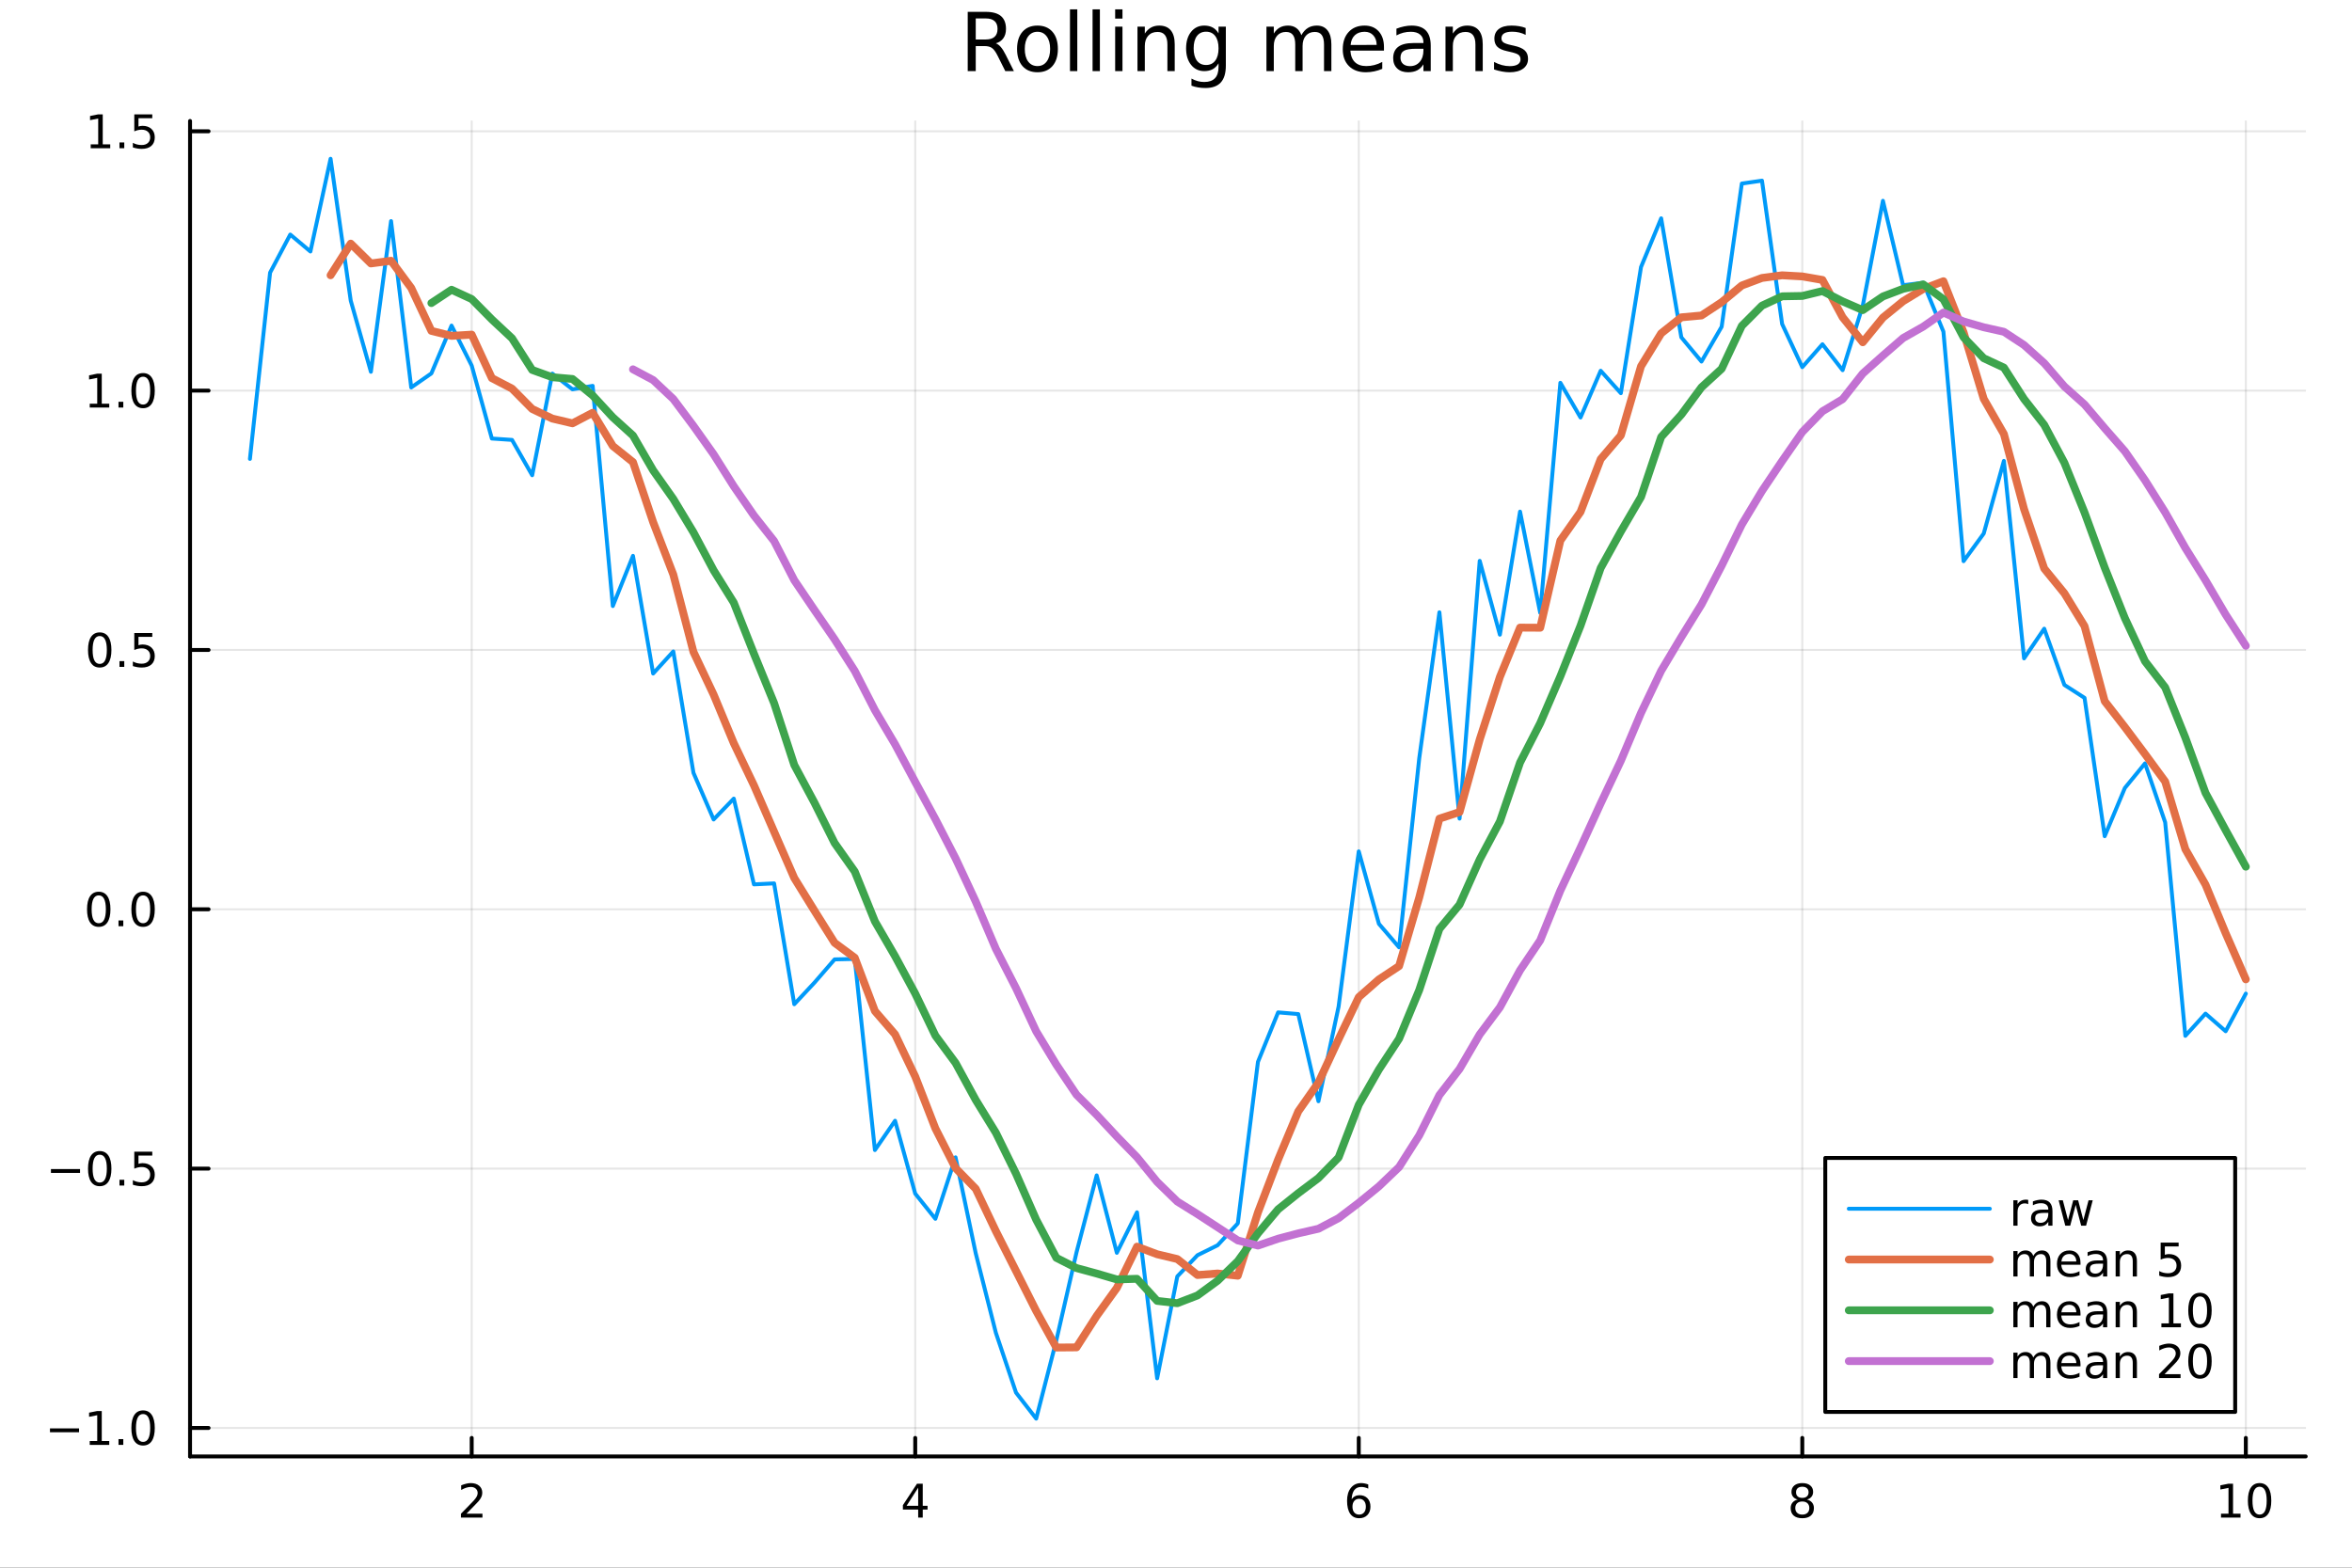 <?xml version="1.0" encoding="utf-8"?>
<svg xmlns="http://www.w3.org/2000/svg" xmlns:xlink="http://www.w3.org/1999/xlink" width="600" height="400" viewBox="0 0 2400 1600">
<rect x="0" y="0" width="2400" height="1600" fill="#333333" stroke="none"/>
<defs>
  <clipPath id="clip660">
    <rect x="0" y="0" width="2400" height="1600"/>
  </clipPath>
</defs>
<path clip-path="url(#clip660)" d="M0 1600 L2400 1600 L2400 0 L0 0  Z" fill="#ffffff" fill-rule="evenodd" fill-opacity="1"/>
<defs>
  <clipPath id="clip661">
    <rect x="480" y="0" width="1681" height="1600"/>
  </clipPath>
</defs>
<path clip-path="url(#clip660)" d="M193.936 1486.45 L2352.76 1486.45 L2352.76 123.472 L193.936 123.472  Z" fill="#ffffff" fill-rule="evenodd" fill-opacity="1"/>
<defs>
  <clipPath id="clip662">
    <rect x="193" y="123" width="2160" height="1364"/>
  </clipPath>
</defs>
<polyline clip-path="url(#clip662)" style="stroke:#000000; stroke-linecap:round; stroke-linejoin:round; stroke-width:2; stroke-opacity:0.1; fill:none" points="481.326,1486.45 481.326,123.472 "/>
<polyline clip-path="url(#clip662)" style="stroke:#000000; stroke-linecap:round; stroke-linejoin:round; stroke-width:2; stroke-opacity:0.1; fill:none" points="933.909,1486.45 933.909,123.472 "/>
<polyline clip-path="url(#clip662)" style="stroke:#000000; stroke-linecap:round; stroke-linejoin:round; stroke-width:2; stroke-opacity:0.1; fill:none" points="1386.49,1486.45 1386.49,123.472 "/>
<polyline clip-path="url(#clip662)" style="stroke:#000000; stroke-linecap:round; stroke-linejoin:round; stroke-width:2; stroke-opacity:0.1; fill:none" points="1839.07,1486.45 1839.07,123.472 "/>
<polyline clip-path="url(#clip662)" style="stroke:#000000; stroke-linecap:round; stroke-linejoin:round; stroke-width:2; stroke-opacity:0.1; fill:none" points="2291.66,1486.45 2291.66,123.472 "/>
<polyline clip-path="url(#clip660)" style="stroke:#000000; stroke-linecap:round; stroke-linejoin:round; stroke-width:4; stroke-opacity:1; fill:none" points="193.936,1486.45 2352.76,1486.45 "/>
<polyline clip-path="url(#clip660)" style="stroke:#000000; stroke-linecap:round; stroke-linejoin:round; stroke-width:4; stroke-opacity:1; fill:none" points="481.326,1486.45 481.326,1467.55 "/>
<polyline clip-path="url(#clip660)" style="stroke:#000000; stroke-linecap:round; stroke-linejoin:round; stroke-width:4; stroke-opacity:1; fill:none" points="933.909,1486.45 933.909,1467.55 "/>
<polyline clip-path="url(#clip660)" style="stroke:#000000; stroke-linecap:round; stroke-linejoin:round; stroke-width:4; stroke-opacity:1; fill:none" points="1386.49,1486.45 1386.49,1467.55 "/>
<polyline clip-path="url(#clip660)" style="stroke:#000000; stroke-linecap:round; stroke-linejoin:round; stroke-width:4; stroke-opacity:1; fill:none" points="1839.07,1486.45 1839.07,1467.55 "/>
<polyline clip-path="url(#clip660)" style="stroke:#000000; stroke-linecap:round; stroke-linejoin:round; stroke-width:4; stroke-opacity:1; fill:none" points="2291.66,1486.45 2291.66,1467.55 "/>
<path clip-path="url(#clip660)" d="M475.979 1544.91 L492.298 1544.91 L492.298 1548.85 L470.354 1548.85 L470.354 1544.91 Q473.016 1542.16 477.599 1537.53 Q482.206 1532.88 483.386 1531.53 Q485.632 1529.01 486.511 1527.27 Q487.414 1525.51 487.414 1523.82 Q487.414 1521.07 485.47 1519.33 Q483.548 1517.6 480.446 1517.6 Q478.247 1517.6 475.794 1518.36 Q473.363 1519.13 470.585 1520.68 L470.585 1515.95 Q473.409 1514.82 475.863 1514.24 Q478.317 1513.66 480.354 1513.66 Q485.724 1513.66 488.919 1516.35 Q492.113 1519.03 492.113 1523.52 Q492.113 1525.65 491.303 1527.57 Q490.516 1529.47 488.409 1532.07 Q487.831 1532.74 484.729 1535.95 Q481.627 1539.15 475.979 1544.91 Z" fill="#000000" fill-rule="nonzero" fill-opacity="1" /><path clip-path="url(#clip660)" d="M936.918 1518.36 L925.113 1536.81 L936.918 1536.81 L936.918 1518.36 M935.691 1514.29 L941.571 1514.29 L941.571 1536.81 L946.501 1536.81 L946.501 1540.7 L941.571 1540.7 L941.571 1548.85 L936.918 1548.85 L936.918 1540.7 L921.316 1540.7 L921.316 1536.19 L935.691 1514.29 Z" fill="#000000" fill-rule="nonzero" fill-opacity="1" /><path clip-path="url(#clip660)" d="M1386.9 1529.7 Q1383.75 1529.7 1381.9 1531.86 Q1380.07 1534.01 1380.07 1537.76 Q1380.07 1541.49 1381.9 1543.66 Q1383.75 1545.82 1386.9 1545.82 Q1390.04 1545.82 1391.87 1543.66 Q1393.73 1541.49 1393.73 1537.76 Q1393.73 1534.01 1391.87 1531.86 Q1390.04 1529.7 1386.9 1529.7 M1396.18 1515.05 L1396.18 1519.31 Q1394.42 1518.48 1392.61 1518.04 Q1390.83 1517.6 1389.07 1517.6 Q1384.44 1517.6 1381.99 1520.72 Q1379.56 1523.85 1379.21 1530.17 Q1380.58 1528.15 1382.64 1527.09 Q1384.7 1526 1387.17 1526 Q1392.38 1526 1395.39 1529.17 Q1398.42 1532.32 1398.42 1537.76 Q1398.42 1543.08 1395.28 1546.3 Q1392.13 1549.52 1386.9 1549.52 Q1380.9 1549.52 1377.73 1544.94 Q1374.56 1540.33 1374.56 1531.6 Q1374.56 1523.41 1378.45 1518.55 Q1382.34 1513.66 1388.89 1513.66 Q1390.65 1513.66 1392.43 1514.01 Q1394.23 1514.36 1396.18 1515.05 Z" fill="#000000" fill-rule="nonzero" fill-opacity="1" /><path clip-path="url(#clip660)" d="M1839.07 1532.44 Q1835.74 1532.44 1833.82 1534.22 Q1831.92 1536 1831.92 1539.13 Q1831.92 1542.25 1833.82 1544.03 Q1835.74 1545.82 1839.07 1545.82 Q1842.41 1545.82 1844.33 1544.03 Q1846.25 1542.23 1846.25 1539.13 Q1846.25 1536 1844.33 1534.22 Q1842.43 1532.44 1839.07 1532.44 M1834.4 1530.45 Q1831.39 1529.7 1829.7 1527.64 Q1828.03 1525.58 1828.03 1522.62 Q1828.03 1518.48 1830.97 1516.07 Q1833.94 1513.66 1839.07 1513.66 Q1844.24 1513.66 1847.18 1516.07 Q1850.12 1518.48 1850.12 1522.62 Q1850.12 1525.58 1848.43 1527.64 Q1846.76 1529.7 1843.77 1530.45 Q1847.15 1531.23 1849.03 1533.52 Q1850.93 1535.82 1850.93 1539.13 Q1850.93 1544.15 1847.85 1546.83 Q1844.79 1549.52 1839.07 1549.52 Q1833.36 1549.52 1830.28 1546.83 Q1827.22 1544.15 1827.22 1539.13 Q1827.22 1535.82 1829.12 1533.52 Q1831.02 1531.23 1834.4 1530.45 M1832.69 1523.06 Q1832.69 1525.75 1834.35 1527.25 Q1836.04 1528.76 1839.07 1528.76 Q1842.08 1528.76 1843.77 1527.25 Q1845.49 1525.75 1845.49 1523.06 Q1845.49 1520.38 1843.77 1518.87 Q1842.08 1517.37 1839.07 1517.37 Q1836.04 1517.37 1834.35 1518.87 Q1832.69 1520.38 1832.69 1523.06 Z" fill="#000000" fill-rule="nonzero" fill-opacity="1" /><path clip-path="url(#clip660)" d="M2266.34 1544.91 L2273.98 1544.91 L2273.98 1518.55 L2265.67 1520.21 L2265.67 1515.95 L2273.94 1514.29 L2278.61 1514.29 L2278.61 1544.91 L2286.25 1544.91 L2286.25 1548.85 L2266.34 1548.85 L2266.34 1544.91 Z" fill="#000000" fill-rule="nonzero" fill-opacity="1" /><path clip-path="url(#clip660)" d="M2305.7 1517.37 Q2302.09 1517.37 2300.26 1520.93 Q2298.45 1524.47 2298.45 1531.6 Q2298.45 1538.71 2300.26 1542.27 Q2302.09 1545.82 2305.7 1545.82 Q2309.33 1545.82 2311.14 1542.27 Q2312.96 1538.71 2312.96 1531.6 Q2312.96 1524.47 2311.14 1520.93 Q2309.33 1517.37 2305.7 1517.37 M2305.7 1513.66 Q2311.51 1513.66 2314.56 1518.27 Q2317.64 1522.85 2317.64 1531.6 Q2317.64 1540.33 2314.56 1544.94 Q2311.51 1549.52 2305.7 1549.52 Q2299.89 1549.52 2296.81 1544.94 Q2293.75 1540.33 2293.75 1531.6 Q2293.75 1522.85 2296.81 1518.27 Q2299.89 1513.66 2305.7 1513.66 Z" fill="#000000" fill-rule="nonzero" fill-opacity="1" /><polyline clip-path="url(#clip662)" style="stroke:#000000; stroke-linecap:round; stroke-linejoin:round; stroke-width:2; stroke-opacity:0.1; fill:none" points="193.936,1457.38 2352.76,1457.38 "/>
<polyline clip-path="url(#clip662)" style="stroke:#000000; stroke-linecap:round; stroke-linejoin:round; stroke-width:2; stroke-opacity:0.1; fill:none" points="193.936,1192.7 2352.76,1192.7 "/>
<polyline clip-path="url(#clip662)" style="stroke:#000000; stroke-linecap:round; stroke-linejoin:round; stroke-width:2; stroke-opacity:0.1; fill:none" points="193.936,928.024 2352.76,928.024 "/>
<polyline clip-path="url(#clip662)" style="stroke:#000000; stroke-linecap:round; stroke-linejoin:round; stroke-width:2; stroke-opacity:0.1; fill:none" points="193.936,663.347 2352.76,663.347 "/>
<polyline clip-path="url(#clip662)" style="stroke:#000000; stroke-linecap:round; stroke-linejoin:round; stroke-width:2; stroke-opacity:0.1; fill:none" points="193.936,398.67 2352.76,398.67 "/>
<polyline clip-path="url(#clip662)" style="stroke:#000000; stroke-linecap:round; stroke-linejoin:round; stroke-width:2; stroke-opacity:0.1; fill:none" points="193.936,133.993 2352.76,133.993 "/>
<polyline clip-path="url(#clip660)" style="stroke:#000000; stroke-linecap:round; stroke-linejoin:round; stroke-width:4; stroke-opacity:1; fill:none" points="193.936,1486.45 193.936,123.472 "/>
<polyline clip-path="url(#clip660)" style="stroke:#000000; stroke-linecap:round; stroke-linejoin:round; stroke-width:4; stroke-opacity:1; fill:none" points="193.936,1457.38 212.834,1457.38 "/>
<polyline clip-path="url(#clip660)" style="stroke:#000000; stroke-linecap:round; stroke-linejoin:round; stroke-width:4; stroke-opacity:1; fill:none" points="193.936,1192.7 212.834,1192.7 "/>
<polyline clip-path="url(#clip660)" style="stroke:#000000; stroke-linecap:round; stroke-linejoin:round; stroke-width:4; stroke-opacity:1; fill:none" points="193.936,928.024 212.834,928.024 "/>
<polyline clip-path="url(#clip660)" style="stroke:#000000; stroke-linecap:round; stroke-linejoin:round; stroke-width:4; stroke-opacity:1; fill:none" points="193.936,663.347 212.834,663.347 "/>
<polyline clip-path="url(#clip660)" style="stroke:#000000; stroke-linecap:round; stroke-linejoin:round; stroke-width:4; stroke-opacity:1; fill:none" points="193.936,398.67 212.834,398.67 "/>
<polyline clip-path="url(#clip660)" style="stroke:#000000; stroke-linecap:round; stroke-linejoin:round; stroke-width:4; stroke-opacity:1; fill:none" points="193.936,133.993 212.834,133.993 "/>
<path clip-path="url(#clip660)" d="M50.992 1457.83 L80.668 1457.83 L80.668 1461.76 L50.992 1461.76 L50.992 1457.83 Z" fill="#000000" fill-rule="nonzero" fill-opacity="1" /><path clip-path="url(#clip660)" d="M91.571 1470.72 L99.21 1470.72 L99.21 1444.36 L90.899 1446.02 L90.899 1441.76 L99.163 1440.1 L103.839 1440.1 L103.839 1470.72 L111.478 1470.72 L111.478 1474.66 L91.571 1474.66 L91.571 1470.72 Z" fill="#000000" fill-rule="nonzero" fill-opacity="1" /><path clip-path="url(#clip660)" d="M120.922 1468.78 L125.807 1468.78 L125.807 1474.66 L120.922 1474.66 L120.922 1468.78 Z" fill="#000000" fill-rule="nonzero" fill-opacity="1" /><path clip-path="url(#clip660)" d="M145.992 1443.18 Q142.381 1443.18 140.552 1446.74 Q138.746 1450.28 138.746 1457.41 Q138.746 1464.52 140.552 1468.08 Q142.381 1471.62 145.992 1471.62 Q149.626 1471.62 151.431 1468.08 Q153.26 1464.52 153.26 1457.41 Q153.26 1450.28 151.431 1446.74 Q149.626 1443.18 145.992 1443.18 M145.992 1439.47 Q151.802 1439.47 154.857 1444.08 Q157.936 1448.66 157.936 1457.41 Q157.936 1466.14 154.857 1470.75 Q151.802 1475.33 145.992 1475.33 Q140.181 1475.33 137.103 1470.75 Q134.047 1466.14 134.047 1457.41 Q134.047 1448.66 137.103 1444.08 Q140.181 1439.47 145.992 1439.47 Z" fill="#000000" fill-rule="nonzero" fill-opacity="1" /><path clip-path="url(#clip660)" d="M51.987 1193.15 L81.663 1193.15 L81.663 1197.09 L51.987 1197.09 L51.987 1193.15 Z" fill="#000000" fill-rule="nonzero" fill-opacity="1" /><path clip-path="url(#clip660)" d="M101.756 1178.5 Q98.145 1178.5 96.316 1182.06 Q94.51 1185.61 94.51 1192.74 Q94.51 1199.84 96.316 1203.41 Q98.145 1206.95 101.756 1206.95 Q105.39 1206.95 107.196 1203.41 Q109.024 1199.84 109.024 1192.74 Q109.024 1185.61 107.196 1182.06 Q105.39 1178.5 101.756 1178.5 M101.756 1174.8 Q107.566 1174.8 110.621 1179.4 Q113.7 1183.99 113.7 1192.74 Q113.7 1201.46 110.621 1206.07 Q107.566 1210.65 101.756 1210.65 Q95.946 1210.65 92.867 1206.07 Q89.811 1201.46 89.811 1192.74 Q89.811 1183.99 92.867 1179.4 Q95.946 1174.8 101.756 1174.8 Z" fill="#000000" fill-rule="nonzero" fill-opacity="1" /><path clip-path="url(#clip660)" d="M121.918 1204.1 L126.802 1204.1 L126.802 1209.98 L121.918 1209.98 L121.918 1204.1 Z" fill="#000000" fill-rule="nonzero" fill-opacity="1" /><path clip-path="url(#clip660)" d="M137.033 1175.42 L155.39 1175.42 L155.39 1179.36 L141.316 1179.36 L141.316 1187.83 Q142.334 1187.48 143.353 1187.32 Q144.371 1187.13 145.39 1187.13 Q151.177 1187.13 154.556 1190.3 Q157.936 1193.48 157.936 1198.89 Q157.936 1204.47 154.464 1207.57 Q150.992 1210.65 144.672 1210.65 Q142.496 1210.65 140.228 1210.28 Q137.982 1209.91 135.575 1209.17 L135.575 1204.47 Q137.658 1205.61 139.881 1206.16 Q142.103 1206.72 144.58 1206.72 Q148.584 1206.72 150.922 1204.61 Q153.26 1202.5 153.26 1198.89 Q153.26 1195.28 150.922 1193.17 Q148.584 1191.07 144.58 1191.07 Q142.705 1191.07 140.83 1191.49 Q138.978 1191.9 137.033 1192.78 L137.033 1175.42 Z" fill="#000000" fill-rule="nonzero" fill-opacity="1" /><path clip-path="url(#clip660)" d="M100.76 913.822 Q97.149 913.822 95.321 917.387 Q93.515 920.929 93.515 928.058 Q93.515 935.165 95.321 938.729 Q97.149 942.271 100.76 942.271 Q104.395 942.271 106.2 938.729 Q108.029 935.165 108.029 928.058 Q108.029 920.929 106.2 917.387 Q104.395 913.822 100.76 913.822 M100.76 910.119 Q106.571 910.119 109.626 914.725 Q112.705 919.308 112.705 928.058 Q112.705 936.785 109.626 941.392 Q106.571 945.975 100.76 945.975 Q94.95 945.975 91.871 941.392 Q88.816 936.785 88.816 928.058 Q88.816 919.308 91.871 914.725 Q94.95 910.119 100.76 910.119 Z" fill="#000000" fill-rule="nonzero" fill-opacity="1" /><path clip-path="url(#clip660)" d="M120.922 939.424 L125.807 939.424 L125.807 945.304 L120.922 945.304 L120.922 939.424 Z" fill="#000000" fill-rule="nonzero" fill-opacity="1" /><path clip-path="url(#clip660)" d="M145.992 913.822 Q142.381 913.822 140.552 917.387 Q138.746 920.929 138.746 928.058 Q138.746 935.165 140.552 938.729 Q142.381 942.271 145.992 942.271 Q149.626 942.271 151.431 938.729 Q153.26 935.165 153.26 928.058 Q153.26 920.929 151.431 917.387 Q149.626 913.822 145.992 913.822 M145.992 910.119 Q151.802 910.119 154.857 914.725 Q157.936 919.308 157.936 928.058 Q157.936 936.785 154.857 941.392 Q151.802 945.975 145.992 945.975 Q140.181 945.975 137.103 941.392 Q134.047 936.785 134.047 928.058 Q134.047 919.308 137.103 914.725 Q140.181 910.119 145.992 910.119 Z" fill="#000000" fill-rule="nonzero" fill-opacity="1" /><path clip-path="url(#clip660)" d="M101.756 649.145 Q98.145 649.145 96.316 652.71 Q94.51 656.252 94.51 663.381 Q94.51 670.488 96.316 674.053 Q98.145 677.594 101.756 677.594 Q105.39 677.594 107.196 674.053 Q109.024 670.488 109.024 663.381 Q109.024 656.252 107.196 652.71 Q105.39 649.145 101.756 649.145 M101.756 645.442 Q107.566 645.442 110.621 650.048 Q113.7 654.631 113.7 663.381 Q113.7 672.108 110.621 676.715 Q107.566 681.298 101.756 681.298 Q95.946 681.298 92.867 676.715 Q89.811 672.108 89.811 663.381 Q89.811 654.631 92.867 650.048 Q95.946 645.442 101.756 645.442 Z" fill="#000000" fill-rule="nonzero" fill-opacity="1" /><path clip-path="url(#clip660)" d="M121.918 674.747 L126.802 674.747 L126.802 680.627 L121.918 680.627 L121.918 674.747 Z" fill="#000000" fill-rule="nonzero" fill-opacity="1" /><path clip-path="url(#clip660)" d="M137.033 646.067 L155.39 646.067 L155.39 650.002 L141.316 650.002 L141.316 658.474 Q142.334 658.127 143.353 657.965 Q144.371 657.78 145.39 657.78 Q151.177 657.78 154.556 660.951 Q157.936 664.122 157.936 669.539 Q157.936 675.117 154.464 678.219 Q150.992 681.298 144.672 681.298 Q142.496 681.298 140.228 680.928 Q137.982 680.557 135.575 679.816 L135.575 675.117 Q137.658 676.252 139.881 676.807 Q142.103 677.363 144.58 677.363 Q148.584 677.363 150.922 675.256 Q153.26 673.15 153.26 669.539 Q153.26 665.928 150.922 663.821 Q148.584 661.715 144.58 661.715 Q142.705 661.715 140.83 662.131 Q138.978 662.548 137.033 663.428 L137.033 646.067 Z" fill="#000000" fill-rule="nonzero" fill-opacity="1" /><path clip-path="url(#clip660)" d="M91.571 412.015 L99.21 412.015 L99.21 385.649 L90.899 387.316 L90.899 383.056 L99.163 381.39 L103.839 381.39 L103.839 412.015 L111.478 412.015 L111.478 415.95 L91.571 415.95 L91.571 412.015 Z" fill="#000000" fill-rule="nonzero" fill-opacity="1" /><path clip-path="url(#clip660)" d="M120.922 410.07 L125.807 410.07 L125.807 415.95 L120.922 415.95 L120.922 410.07 Z" fill="#000000" fill-rule="nonzero" fill-opacity="1" /><path clip-path="url(#clip660)" d="M145.992 384.468 Q142.381 384.468 140.552 388.033 Q138.746 391.575 138.746 398.704 Q138.746 405.811 140.552 409.376 Q142.381 412.917 145.992 412.917 Q149.626 412.917 151.431 409.376 Q153.26 405.811 153.26 398.704 Q153.26 391.575 151.431 388.033 Q149.626 384.468 145.992 384.468 M145.992 380.765 Q151.802 380.765 154.857 385.371 Q157.936 389.955 157.936 398.704 Q157.936 407.431 154.857 412.038 Q151.802 416.621 145.992 416.621 Q140.181 416.621 137.103 412.038 Q134.047 407.431 134.047 398.704 Q134.047 389.955 137.103 385.371 Q140.181 380.765 145.992 380.765 Z" fill="#000000" fill-rule="nonzero" fill-opacity="1" /><path clip-path="url(#clip660)" d="M92.566 147.338 L100.205 147.338 L100.205 120.972 L91.895 122.639 L91.895 118.38 L100.159 116.713 L104.834 116.713 L104.834 147.338 L112.473 147.338 L112.473 151.273 L92.566 151.273 L92.566 147.338 Z" fill="#000000" fill-rule="nonzero" fill-opacity="1" /><path clip-path="url(#clip660)" d="M121.918 145.393 L126.802 145.393 L126.802 151.273 L121.918 151.273 L121.918 145.393 Z" fill="#000000" fill-rule="nonzero" fill-opacity="1" /><path clip-path="url(#clip660)" d="M137.033 116.713 L155.39 116.713 L155.39 120.648 L141.316 120.648 L141.316 129.12 Q142.334 128.773 143.353 128.611 Q144.371 128.426 145.39 128.426 Q151.177 128.426 154.556 131.597 Q157.936 134.768 157.936 140.185 Q157.936 145.764 154.464 148.865 Q150.992 151.944 144.672 151.944 Q142.496 151.944 140.228 151.574 Q137.982 151.203 135.575 150.463 L135.575 145.764 Q137.658 146.898 139.881 147.453 Q142.103 148.009 144.58 148.009 Q148.584 148.009 150.922 145.903 Q153.26 143.796 153.26 140.185 Q153.26 136.574 150.922 134.467 Q148.584 132.361 144.58 132.361 Q142.705 132.361 140.83 132.778 Q138.978 133.194 137.033 134.074 L137.033 116.713 Z" fill="#000000" fill-rule="nonzero" fill-opacity="1" /><path clip-path="url(#clip660)" d="M1016.15 44.22 Q1018.79 45.111 1021.26 48.028 Q1023.77 50.944 1026.28 56.048 L1034.59 72.576 L1025.8 72.576 L1018.06 57.061 Q1015.06 50.985 1012.22 49 Q1009.43 47.015 1004.57 47.015 L995.656 47.015 L995.656 72.576 L987.474 72.576 L987.474 12.096 L1005.95 12.096 Q1016.32 12.096 1021.42 16.43 Q1026.52 20.765 1026.52 29.515 Q1026.52 35.227 1023.85 38.994 Q1021.22 42.761 1016.15 44.22 M995.656 18.82 L995.656 40.29 L1005.95 40.29 Q1011.86 40.29 1014.86 37.576 Q1017.9 34.822 1017.9 29.515 Q1017.9 24.208 1014.86 21.535 Q1011.86 18.82 1005.95 18.82 L995.656 18.82 Z" fill="#000000" fill-rule="nonzero" fill-opacity="1" /><path clip-path="url(#clip660)" d="M1058.65 32.431 Q1052.65 32.431 1049.17 37.131 Q1045.69 41.789 1045.69 49.931 Q1045.69 58.074 1049.13 62.773 Q1052.61 67.431 1058.65 67.431 Q1064.6 67.431 1068.09 62.732 Q1071.57 58.033 1071.57 49.931 Q1071.57 41.87 1068.09 37.171 Q1064.6 32.431 1058.65 32.431 M1058.65 26.112 Q1068.37 26.112 1073.92 32.431 Q1079.47 38.751 1079.47 49.931 Q1079.47 61.071 1073.92 67.431 Q1068.37 73.751 1058.65 73.751 Q1048.89 73.751 1043.34 67.431 Q1037.83 61.071 1037.83 49.931 Q1037.83 38.751 1043.34 32.431 Q1048.89 26.112 1058.65 26.112 Z" fill="#000000" fill-rule="nonzero" fill-opacity="1" /><path clip-path="url(#clip660)" d="M1091.82 9.544 L1099.28 9.544 L1099.28 72.576 L1091.82 72.576 L1091.82 9.544 Z" fill="#000000" fill-rule="nonzero" fill-opacity="1" /><path clip-path="url(#clip660)" d="M1114.87 9.544 L1122.33 9.544 L1122.33 72.576 L1114.87 72.576 L1114.87 9.544 Z" fill="#000000" fill-rule="nonzero" fill-opacity="1" /><path clip-path="url(#clip660)" d="M1137.92 27.206 L1145.38 27.206 L1145.38 72.576 L1137.92 72.576 L1137.92 27.206 M1137.92 9.544 L1145.38 9.544 L1145.38 18.983 L1137.92 18.983 L1137.92 9.544 Z" fill="#000000" fill-rule="nonzero" fill-opacity="1" /><path clip-path="url(#clip660)" d="M1198.69 45.192 L1198.69 72.576 L1191.23 72.576 L1191.23 45.435 Q1191.23 38.994 1188.72 35.794 Q1186.21 32.594 1181.19 32.594 Q1175.15 32.594 1171.67 36.442 Q1168.18 40.29 1168.18 46.934 L1168.18 72.576 L1160.69 72.576 L1160.69 27.206 L1168.18 27.206 L1168.18 34.254 Q1170.86 30.163 1174.46 28.138 Q1178.11 26.112 1182.85 26.112 Q1190.67 26.112 1194.68 30.973 Q1198.69 35.794 1198.69 45.192 Z" fill="#000000" fill-rule="nonzero" fill-opacity="1" /><path clip-path="url(#clip660)" d="M1243.41 49.364 Q1243.41 41.263 1240.05 36.806 Q1236.73 32.35 1230.69 32.35 Q1224.69 32.35 1221.33 36.806 Q1218.01 41.263 1218.01 49.364 Q1218.01 57.426 1221.33 61.882 Q1224.69 66.338 1230.69 66.338 Q1236.73 66.338 1240.05 61.882 Q1243.41 57.426 1243.41 49.364 M1250.86 66.945 Q1250.86 78.531 1245.72 84.162 Q1240.57 89.833 1229.96 89.833 Q1226.03 89.833 1222.55 89.225 Q1219.06 88.658 1215.78 87.443 L1215.78 80.192 Q1219.06 81.974 1222.26 82.825 Q1225.46 83.675 1228.79 83.675 Q1236.12 83.675 1239.76 79.827 Q1243.41 76.019 1243.41 68.282 L1243.41 64.596 Q1241.1 68.606 1237.5 70.591 Q1233.89 72.576 1228.87 72.576 Q1220.52 72.576 1215.42 66.216 Q1210.31 59.856 1210.31 49.364 Q1210.31 38.832 1215.42 32.472 Q1220.52 26.112 1228.87 26.112 Q1233.89 26.112 1237.5 28.097 Q1241.1 30.082 1243.41 34.092 L1243.41 27.206 L1250.86 27.206 L1250.86 66.945 Z" fill="#000000" fill-rule="nonzero" fill-opacity="1" /><path clip-path="url(#clip660)" d="M1327.91 35.915 Q1330.71 30.892 1334.6 28.502 Q1338.48 26.112 1343.75 26.112 Q1350.84 26.112 1354.69 31.095 Q1358.54 36.037 1358.54 45.192 L1358.54 72.576 L1351.04 72.576 L1351.04 45.435 Q1351.04 38.913 1348.73 35.753 Q1346.42 32.594 1341.68 32.594 Q1335.89 32.594 1332.53 36.442 Q1329.17 40.29 1329.17 46.934 L1329.17 72.576 L1321.67 72.576 L1321.67 45.435 Q1321.67 38.873 1319.36 35.753 Q1317.06 32.594 1312.23 32.594 Q1306.52 32.594 1303.16 36.482 Q1299.8 40.331 1299.8 46.934 L1299.8 72.576 L1292.3 72.576 L1292.3 27.206 L1299.8 27.206 L1299.8 34.254 Q1302.35 30.082 1305.92 28.097 Q1309.48 26.112 1314.38 26.112 Q1319.32 26.112 1322.77 28.624 Q1326.25 31.135 1327.91 35.915 Z" fill="#000000" fill-rule="nonzero" fill-opacity="1" /><path clip-path="url(#clip660)" d="M1412.21 48.028 L1412.21 51.673 L1377.94 51.673 Q1378.43 59.37 1382.56 63.421 Q1386.73 67.431 1394.14 67.431 Q1398.44 67.431 1402.45 66.378 Q1406.5 65.325 1410.47 63.218 L1410.47 70.267 Q1406.46 71.968 1402.25 72.86 Q1398.03 73.751 1393.7 73.751 Q1382.84 73.751 1376.48 67.431 Q1370.16 61.112 1370.16 50.337 Q1370.16 39.197 1376.16 32.675 Q1382.19 26.112 1392.4 26.112 Q1401.56 26.112 1406.86 32.026 Q1412.21 37.9 1412.21 48.028 M1404.76 45.84 Q1404.68 39.723 1401.31 36.077 Q1397.99 32.431 1392.48 32.431 Q1386.24 32.431 1382.48 35.956 Q1378.75 39.48 1378.18 45.88 L1404.76 45.84 Z" fill="#000000" fill-rule="nonzero" fill-opacity="1" /><path clip-path="url(#clip660)" d="M1445.06 49.769 Q1436.03 49.769 1432.55 51.835 Q1429.06 53.901 1429.06 58.884 Q1429.06 62.854 1431.66 65.203 Q1434.29 67.512 1438.78 67.512 Q1444.98 67.512 1448.71 63.137 Q1452.48 58.722 1452.48 51.43 L1452.48 49.769 L1445.06 49.769 M1459.93 46.691 L1459.93 72.576 L1452.48 72.576 L1452.48 65.689 Q1449.92 69.821 1446.12 71.806 Q1442.31 73.751 1436.8 73.751 Q1429.83 73.751 1425.7 69.862 Q1421.61 65.933 1421.61 59.37 Q1421.61 51.714 1426.71 47.825 Q1431.86 43.936 1442.03 43.936 L1452.48 43.936 L1452.48 43.207 Q1452.48 38.062 1449.07 35.267 Q1445.71 32.431 1439.6 32.431 Q1435.71 32.431 1432.02 33.363 Q1428.33 34.295 1424.93 36.158 L1424.93 29.272 Q1429.02 27.692 1432.87 26.922 Q1436.72 26.112 1440.36 26.112 Q1450.21 26.112 1455.07 31.216 Q1459.93 36.32 1459.93 46.691 Z" fill="#000000" fill-rule="nonzero" fill-opacity="1" /><path clip-path="url(#clip660)" d="M1513 45.192 L1513 72.576 L1505.54 72.576 L1505.54 45.435 Q1505.54 38.994 1503.03 35.794 Q1500.52 32.594 1495.5 32.594 Q1489.46 32.594 1485.98 36.442 Q1482.49 40.29 1482.49 46.934 L1482.49 72.576 L1475 72.576 L1475 27.206 L1482.49 27.206 L1482.49 34.254 Q1485.17 30.163 1488.77 28.138 Q1492.42 26.112 1497.16 26.112 Q1504.98 26.112 1508.99 30.973 Q1513 35.794 1513 45.192 Z" fill="#000000" fill-rule="nonzero" fill-opacity="1" /><path clip-path="url(#clip660)" d="M1556.79 28.543 L1556.79 35.591 Q1553.63 33.971 1550.23 33.161 Q1546.82 32.35 1543.18 32.35 Q1537.63 32.35 1534.83 34.052 Q1532.08 35.753 1532.08 39.156 Q1532.08 41.749 1534.06 43.248 Q1536.05 44.706 1542.04 46.043 L1544.59 46.61 Q1552.53 48.311 1555.86 51.43 Q1559.22 54.509 1559.22 60.059 Q1559.22 66.378 1554.2 70.064 Q1549.21 73.751 1540.46 73.751 Q1536.82 73.751 1532.85 73.022 Q1528.92 72.333 1524.54 70.915 L1524.54 63.218 Q1528.67 65.365 1532.68 66.459 Q1536.7 67.512 1540.62 67.512 Q1545.89 67.512 1548.73 65.73 Q1551.56 63.907 1551.56 60.626 Q1551.56 57.588 1549.5 55.967 Q1547.47 54.347 1540.54 52.848 L1537.95 52.24 Q1531.02 50.782 1527.95 47.785 Q1524.87 44.746 1524.87 39.48 Q1524.87 33.08 1529.4 29.596 Q1533.94 26.112 1542.29 26.112 Q1546.42 26.112 1550.06 26.72 Q1553.71 27.327 1556.79 28.543 Z" fill="#000000" fill-rule="nonzero" fill-opacity="1" /><polyline clip-path="url(#clip662)" style="stroke:#009af9; stroke-linecap:round; stroke-linejoin:round; stroke-width:4; stroke-opacity:1; fill:none" points="255.035,468.358 275.607,278.263 296.179,239.392 316.751,256.678 337.322,162.047 357.894,306.833 378.466,379.441 399.038,225.653 419.61,395.452 440.182,381.097 460.754,332.306 481.326,373.136 501.898,447.583 522.47,448.969 543.042,485.035 563.614,381.304 584.186,397.348 604.758,393.813 625.33,618.531 645.902,567.318 666.474,687.404 687.046,664.88 707.617,788.773 728.189,836.361 748.761,815.072 769.333,902.607 789.905,901.601 810.477,1024.93 831.049,1002.92 851.621,979.165 872.193,978.701 892.765,1173.75 913.337,1143.86 933.909,1218.24 954.481,1243.93 975.053,1181.2 995.625,1279.05 1016.2,1360.3 1036.77,1421.34 1057.34,1447.87 1077.91,1368 1098.48,1278.18 1119.06,1199.63 1139.63,1278.63 1160.2,1237.31 1180.77,1406.72 1201.34,1302.72 1221.92,1281.09 1242.49,1270.9 1263.06,1248.61 1283.63,1083.74 1304.2,1033.25 1324.78,1034.97 1345.35,1123.93 1365.92,1027.34 1386.49,868.937 1407.06,942.885 1427.64,966.875 1448.21,773.894 1468.78,624.923 1489.35,835.465 1509.92,572.425 1530.5,647.753 1551.07,522.178 1571.64,625.509 1592.21,390.696 1612.78,426.115 1633.35,378.393 1653.93,401.279 1674.5,272.574 1695.07,222.82 1715.64,344.279 1736.21,368.995 1756.79,333.463 1777.36,187.349 1797.93,184.366 1818.5,330.705 1839.07,374.725 1859.65,351.336 1880.22,377.81 1900.79,311.997 1921.36,204.94 1941.93,291.106 1962.51,288.57 1983.08,338.495 2003.65,572.737 2024.22,544.523 2044.79,470.391 2065.37,671.939 2085.94,641.666 2106.51,699.021 2127.08,712.256 2147.65,853.443 2168.23,804.222 2188.8,779.112 2209.37,839.324 2229.94,1057.17 2250.51,1034.53 2271.09,1052.48 2291.66,1014.1 "/>
<polyline clip-path="url(#clip662)" style="stroke:#e26f46; stroke-linecap:round; stroke-linejoin:round; stroke-width:8; stroke-opacity:1; fill:none" points="337.322,280.947 357.894,248.642 378.466,268.878 399.038,266.13 419.61,293.885 440.182,337.695 460.754,342.79 481.326,341.529 501.898,385.915 522.47,396.618 543.042,417.406 563.614,427.205 584.186,432.048 604.758,421.294 625.33,455.206 645.902,471.663 666.474,532.883 687.046,586.389 707.617,665.381 728.189,708.947 748.761,758.498 769.333,801.539 789.905,848.883 810.477,896.114 831.049,929.426 851.621,962.245 872.193,977.464 892.765,1031.89 913.337,1055.68 933.909,1098.74 954.481,1151.7 975.053,1192.2 995.625,1213.26 1016.2,1256.54 1036.77,1297.16 1057.34,1337.95 1077.91,1375.31 1098.48,1375.14 1119.06,1343.01 1139.63,1314.46 1160.2,1272.35 1180.77,1280.1 1201.34,1285 1221.92,1301.3 1242.49,1299.75 1263.06,1302.01 1283.63,1237.41 1304.2,1183.52 1324.78,1134.29 1345.35,1104.9 1365.92,1060.65 1386.49,1017.69 1407.06,999.614 1427.64,985.995 1448.21,915.987 1468.78,835.503 1489.35,828.808 1509.92,754.716 1530.5,690.892 1551.07,640.549 1571.64,640.666 1592.21,551.712 1612.78,522.45 1633.35,468.578 1653.93,444.398 1674.5,373.811 1695.07,340.236 1715.64,323.869 1736.21,321.989 1756.79,308.426 1777.36,291.381 1797.93,283.691 1818.5,280.976 1839.07,282.122 1859.65,285.696 1880.22,323.788 1900.79,349.315 1921.36,324.162 1941.93,307.438 1962.51,294.885 1983.08,287.022 2003.65,339.17 2024.22,407.086 2044.79,442.943 2065.37,519.617 2085.94,580.251 2106.51,605.508 2127.08,639.054 2147.65,715.665 2168.23,742.122 2188.8,769.611 2209.37,797.671 2229.94,866.653 2250.51,902.87 2271.09,952.522 2291.66,999.52 "/>
<polyline clip-path="url(#clip662)" style="stroke:#3da44d; stroke-linecap:round; stroke-linejoin:round; stroke-width:8; stroke-opacity:1; fill:none" points="440.182,309.321 460.754,295.716 481.326,305.204 501.898,326.023 522.47,345.252 543.042,377.551 563.614,384.998 584.186,386.788 604.758,403.604 625.33,425.912 645.902,444.534 666.474,480.044 687.046,509.218 707.617,543.337 728.189,582.077 748.761,615.08 769.333,667.211 789.905,717.636 810.477,780.747 831.049,819.187 851.621,860.372 872.193,889.501 892.765,940.389 913.337,975.897 933.909,1014.08 954.481,1056.97 975.053,1084.83 995.625,1122.57 1016.2,1156.11 1036.77,1197.95 1057.34,1244.82 1077.91,1283.75 1098.48,1294.2 1119.06,1299.78 1139.63,1305.81 1160.2,1305.15 1180.77,1327.7 1201.34,1330.07 1221.92,1322.15 1242.49,1307.11 1263.06,1287.18 1283.63,1258.75 1304.2,1234.26 1324.78,1217.79 1345.35,1202.33 1365.92,1181.33 1386.49,1127.55 1407.06,1091.57 1427.64,1060.14 1448.21,1010.44 1468.78,948.075 1489.35,923.248 1509.92,877.165 1530.5,838.443 1551.07,778.268 1571.64,738.084 1592.21,690.26 1612.78,638.583 1633.35,579.735 1653.93,542.474 1674.5,507.239 1695.07,445.974 1715.64,423.16 1736.21,395.284 1756.79,376.412 1777.36,332.596 1797.93,311.963 1818.5,302.422 1839.07,302.056 1859.65,297.061 1880.22,307.585 1900.79,316.503 1921.36,302.569 1941.93,294.78 1962.51,290.29 1983.08,305.405 2003.65,344.242 2024.22,365.624 2044.79,375.191 2065.37,407.251 2085.94,433.636 2106.51,472.339 2127.08,523.07 2147.65,579.304 2168.23,630.869 2188.8,674.931 2209.37,701.59 2229.94,752.854 2250.51,809.268 2271.09,847.322 2291.66,884.565 "/>
<polyline clip-path="url(#clip662)" style="stroke:#c271d2; stroke-linecap:round; stroke-linejoin:round; stroke-width:8; stroke-opacity:1; fill:none" points="645.902,376.928 666.474,387.88 687.046,407.211 707.617,434.68 728.189,463.664 748.761,496.315 769.333,526.104 789.905,552.212 810.477,592.176 831.049,622.549 851.621,652.453 872.193,684.773 892.765,724.804 913.337,759.617 933.909,798.081 954.481,836.025 975.053,876.02 995.625,920.105 1016.2,968.43 1036.77,1008.57 1057.34,1052.6 1077.91,1086.63 1098.48,1117.29 1119.06,1137.84 1139.63,1159.95 1160.2,1181.06 1180.77,1206.27 1201.34,1226.32 1221.92,1239.13 1242.49,1252.53 1263.06,1266 1283.63,1271.25 1304.2,1264.23 1324.78,1258.78 1345.35,1254.07 1365.92,1243.24 1386.49,1227.63 1407.06,1210.82 1427.64,1191.15 1448.21,1158.78 1468.78,1117.63 1489.35,1091 1509.92,1055.71 1530.5,1028.12 1551.07,990.297 1571.64,959.706 1592.21,908.905 1612.78,865.075 1633.35,819.94 1653.93,776.459 1674.5,727.657 1695.07,684.611 1715.64,650.162 1736.21,616.864 1756.79,577.34 1777.36,535.34 1797.93,501.112 1818.5,470.503 1839.07,440.895 1859.65,419.767 1880.22,407.412 1900.79,381.238 1921.36,362.864 1941.93,345.032 1962.51,333.351 1983.08,319.001 2003.65,328.103 2024.22,334.023 2044.79,338.623 2065.37,352.156 2085.94,370.611 2106.51,394.421 2127.08,412.82 2147.65,437.042 2168.23,460.58 2188.8,490.168 2209.37,522.916 2229.94,559.239 2250.51,592.229 2271.09,627.286 2291.66,659.101 "/>
<path clip-path="url(#clip660)" d="M1862.53 1441.02 L2280.8 1441.02 L2280.8 1181.82 L1862.53 1181.82  Z" fill="#ffffff" fill-rule="evenodd" fill-opacity="1"/>
<polyline clip-path="url(#clip660)" style="stroke:#000000; stroke-linecap:round; stroke-linejoin:round; stroke-width:4; stroke-opacity:1; fill:none" points="1862.53,1441.02 2280.8,1441.02 2280.8,1181.82 1862.53,1181.82 1862.53,1441.02 "/>
<polyline clip-path="url(#clip660)" style="stroke:#009af9; stroke-linecap:round; stroke-linejoin:round; stroke-width:4; stroke-opacity:1; fill:none" points="1886.52,1233.66 2030.44,1233.66 "/>
<path clip-path="url(#clip660)" d="M2069.61 1228.99 Q2068.89 1228.57 2068.04 1228.39 Q2067.2 1228.18 2066.18 1228.18 Q2062.57 1228.18 2060.63 1230.54 Q2058.71 1232.88 2058.71 1237.28 L2058.71 1250.94 L2054.43 1250.94 L2054.43 1225.01 L2058.71 1225.01 L2058.71 1229.04 Q2060.05 1226.68 2062.2 1225.54 Q2064.36 1224.38 2067.43 1224.38 Q2067.87 1224.38 2068.41 1224.45 Q2068.94 1224.5 2069.59 1224.62 L2069.61 1228.99 Z" fill="#000000" fill-rule="nonzero" fill-opacity="1" /><path clip-path="url(#clip660)" d="M2085.86 1237.9 Q2080.7 1237.9 2078.71 1239.08 Q2076.72 1240.26 2076.72 1243.11 Q2076.72 1245.38 2078.2 1246.72 Q2079.7 1248.04 2082.27 1248.04 Q2085.81 1248.04 2087.94 1245.54 Q2090.1 1243.02 2090.1 1238.85 L2090.1 1237.9 L2085.86 1237.9 M2094.36 1236.14 L2094.36 1250.94 L2090.1 1250.94 L2090.1 1247 Q2088.64 1249.36 2086.46 1250.5 Q2084.29 1251.61 2081.14 1251.61 Q2077.16 1251.61 2074.8 1249.38 Q2072.46 1247.14 2072.46 1243.39 Q2072.46 1239.01 2075.37 1236.79 Q2078.31 1234.57 2084.12 1234.57 L2090.1 1234.57 L2090.1 1234.15 Q2090.1 1231.21 2088.15 1229.62 Q2086.23 1228 2082.74 1228 Q2080.51 1228 2078.41 1228.53 Q2076.3 1229.06 2074.36 1230.13 L2074.36 1226.19 Q2076.69 1225.29 2078.89 1224.85 Q2081.09 1224.38 2083.18 1224.38 Q2088.8 1224.38 2091.58 1227.3 Q2094.36 1230.22 2094.36 1236.14 Z" fill="#000000" fill-rule="nonzero" fill-opacity="1" /><path clip-path="url(#clip660)" d="M2100.65 1225.01 L2104.91 1225.01 L2110.24 1245.24 L2115.54 1225.01 L2120.56 1225.01 L2125.88 1245.24 L2131.18 1225.01 L2135.44 1225.01 L2128.66 1250.94 L2123.64 1250.94 L2118.06 1229.69 L2112.46 1250.94 L2107.43 1250.94 L2100.65 1225.01 Z" fill="#000000" fill-rule="nonzero" fill-opacity="1" /><polyline clip-path="url(#clip660)" style="stroke:#e26f46; stroke-linecap:round; stroke-linejoin:round; stroke-width:8; stroke-opacity:1; fill:none" points="1886.52,1285.5 2030.44,1285.5 "/>
<path clip-path="url(#clip660)" d="M2074.77 1281.83 Q2076.37 1278.96 2078.59 1277.59 Q2080.81 1276.22 2083.82 1276.22 Q2087.87 1276.22 2090.07 1279.07 Q2092.27 1281.9 2092.27 1287.13 L2092.27 1302.78 L2087.99 1302.78 L2087.99 1287.27 Q2087.99 1283.54 2086.67 1281.73 Q2085.35 1279.93 2082.64 1279.93 Q2079.33 1279.93 2077.41 1282.13 Q2075.49 1284.33 2075.49 1288.12 L2075.49 1302.78 L2071.21 1302.78 L2071.21 1287.27 Q2071.21 1283.52 2069.89 1281.73 Q2068.57 1279.93 2065.81 1279.93 Q2062.55 1279.93 2060.63 1282.15 Q2058.71 1284.35 2058.71 1288.12 L2058.71 1302.78 L2054.43 1302.78 L2054.43 1276.85 L2058.71 1276.85 L2058.71 1280.88 Q2060.17 1278.49 2062.2 1277.36 Q2064.24 1276.22 2067.04 1276.22 Q2069.86 1276.22 2071.83 1277.66 Q2073.82 1279.09 2074.77 1281.83 Z" fill="#000000" fill-rule="nonzero" fill-opacity="1" /><path clip-path="url(#clip660)" d="M2122.94 1288.75 L2122.94 1290.83 L2103.36 1290.83 Q2103.64 1295.23 2106 1297.54 Q2108.38 1299.84 2112.62 1299.84 Q2115.07 1299.84 2117.36 1299.23 Q2119.68 1298.63 2121.95 1297.43 L2121.95 1301.46 Q2119.66 1302.43 2117.25 1302.94 Q2114.84 1303.45 2112.36 1303.45 Q2106.16 1303.45 2102.53 1299.84 Q2098.92 1296.22 2098.92 1290.07 Q2098.92 1283.7 2102.34 1279.97 Q2105.79 1276.22 2111.62 1276.22 Q2116.86 1276.22 2119.89 1279.6 Q2122.94 1282.96 2122.94 1288.75 M2118.68 1287.5 Q2118.64 1284 2116.72 1281.92 Q2114.82 1279.84 2111.67 1279.84 Q2108.11 1279.84 2105.95 1281.85 Q2103.82 1283.86 2103.5 1287.52 L2118.68 1287.5 Z" fill="#000000" fill-rule="nonzero" fill-opacity="1" /><path clip-path="url(#clip660)" d="M2141.72 1289.74 Q2136.55 1289.74 2134.56 1290.92 Q2132.57 1292.1 2132.57 1294.95 Q2132.57 1297.22 2134.05 1298.56 Q2135.56 1299.88 2138.13 1299.88 Q2141.67 1299.88 2143.8 1297.38 Q2145.95 1294.86 2145.95 1290.69 L2145.95 1289.74 L2141.72 1289.74 M2150.21 1287.98 L2150.21 1302.78 L2145.95 1302.78 L2145.95 1298.84 Q2144.49 1301.2 2142.32 1302.34 Q2140.14 1303.45 2136.99 1303.45 Q2133.01 1303.45 2130.65 1301.22 Q2128.31 1298.98 2128.31 1295.23 Q2128.31 1290.85 2131.23 1288.63 Q2134.17 1286.41 2139.98 1286.41 L2145.95 1286.41 L2145.95 1285.99 Q2145.95 1283.05 2144.01 1281.46 Q2142.09 1279.84 2138.59 1279.84 Q2136.37 1279.84 2134.26 1280.37 Q2132.16 1280.9 2130.21 1281.97 L2130.21 1278.03 Q2132.55 1277.13 2134.75 1276.69 Q2136.95 1276.22 2139.03 1276.22 Q2144.66 1276.22 2147.43 1279.14 Q2150.21 1282.06 2150.21 1287.98 Z" fill="#000000" fill-rule="nonzero" fill-opacity="1" /><path clip-path="url(#clip660)" d="M2180.54 1287.13 L2180.54 1302.78 L2176.28 1302.78 L2176.28 1287.27 Q2176.28 1283.59 2174.84 1281.76 Q2173.41 1279.93 2170.54 1279.93 Q2167.09 1279.93 2165.1 1282.13 Q2163.11 1284.33 2163.11 1288.12 L2163.11 1302.78 L2158.82 1302.78 L2158.82 1276.85 L2163.11 1276.85 L2163.11 1280.88 Q2164.63 1278.54 2166.69 1277.38 Q2168.78 1276.22 2171.48 1276.22 Q2175.95 1276.22 2178.24 1279 Q2180.54 1281.76 2180.54 1287.13 Z" fill="#000000" fill-rule="nonzero" fill-opacity="1" /><path clip-path="url(#clip660)" d="M2204.75 1268.22 L2223.1 1268.22 L2223.1 1272.15 L2209.03 1272.15 L2209.03 1280.62 Q2210.05 1280.28 2211.07 1280.11 Q2212.09 1279.93 2213.1 1279.93 Q2218.89 1279.93 2222.27 1283.1 Q2225.65 1286.27 2225.65 1291.69 Q2225.65 1297.27 2222.18 1300.37 Q2218.71 1303.45 2212.39 1303.45 Q2210.21 1303.45 2207.94 1303.08 Q2205.7 1302.71 2203.29 1301.97 L2203.29 1297.27 Q2205.37 1298.4 2207.6 1298.96 Q2209.82 1299.51 2212.29 1299.51 Q2216.3 1299.51 2218.64 1297.41 Q2220.98 1295.3 2220.98 1291.69 Q2220.98 1288.08 2218.64 1285.97 Q2216.3 1283.86 2212.29 1283.86 Q2210.42 1283.86 2208.54 1284.28 Q2206.69 1284.7 2204.75 1285.58 L2204.75 1268.22 Z" fill="#000000" fill-rule="nonzero" fill-opacity="1" /><polyline clip-path="url(#clip660)" style="stroke:#3da44d; stroke-linecap:round; stroke-linejoin:round; stroke-width:8; stroke-opacity:1; fill:none" points="1886.52,1337.34 2030.44,1337.34 "/>
<path clip-path="url(#clip660)" d="M2074.77 1333.67 Q2076.37 1330.8 2078.59 1329.43 Q2080.81 1328.06 2083.82 1328.06 Q2087.87 1328.06 2090.07 1330.91 Q2092.27 1333.74 2092.27 1338.97 L2092.27 1354.62 L2087.99 1354.62 L2087.99 1339.11 Q2087.99 1335.38 2086.67 1333.57 Q2085.35 1331.77 2082.64 1331.77 Q2079.33 1331.77 2077.41 1333.97 Q2075.49 1336.17 2075.49 1339.96 L2075.49 1354.62 L2071.21 1354.62 L2071.21 1339.11 Q2071.21 1335.36 2069.89 1333.57 Q2068.57 1331.77 2065.81 1331.77 Q2062.55 1331.77 2060.63 1333.99 Q2058.71 1336.19 2058.71 1339.96 L2058.71 1354.62 L2054.43 1354.62 L2054.43 1328.69 L2058.71 1328.69 L2058.71 1332.72 Q2060.17 1330.33 2062.2 1329.2 Q2064.24 1328.06 2067.04 1328.06 Q2069.86 1328.06 2071.83 1329.5 Q2073.82 1330.93 2074.77 1333.67 Z" fill="#000000" fill-rule="nonzero" fill-opacity="1" /><path clip-path="url(#clip660)" d="M2122.94 1340.59 L2122.94 1342.67 L2103.36 1342.67 Q2103.64 1347.07 2106 1349.38 Q2108.38 1351.68 2112.62 1351.68 Q2115.07 1351.68 2117.36 1351.07 Q2119.68 1350.47 2121.95 1349.27 L2121.95 1353.3 Q2119.66 1354.27 2117.25 1354.78 Q2114.84 1355.29 2112.36 1355.29 Q2106.16 1355.29 2102.53 1351.68 Q2098.92 1348.06 2098.92 1341.91 Q2098.92 1335.54 2102.34 1331.81 Q2105.79 1328.06 2111.62 1328.06 Q2116.86 1328.06 2119.89 1331.44 Q2122.94 1334.8 2122.94 1340.59 M2118.68 1339.34 Q2118.64 1335.84 2116.72 1333.76 Q2114.82 1331.68 2111.67 1331.68 Q2108.11 1331.68 2105.95 1333.69 Q2103.82 1335.7 2103.5 1339.36 L2118.68 1339.34 Z" fill="#000000" fill-rule="nonzero" fill-opacity="1" /><path clip-path="url(#clip660)" d="M2141.72 1341.58 Q2136.55 1341.58 2134.56 1342.76 Q2132.57 1343.94 2132.57 1346.79 Q2132.57 1349.06 2134.05 1350.4 Q2135.56 1351.72 2138.13 1351.72 Q2141.67 1351.72 2143.8 1349.22 Q2145.95 1346.7 2145.95 1342.53 L2145.95 1341.58 L2141.72 1341.58 M2150.21 1339.82 L2150.21 1354.62 L2145.95 1354.62 L2145.95 1350.68 Q2144.49 1353.04 2142.32 1354.18 Q2140.14 1355.29 2136.99 1355.29 Q2133.01 1355.29 2130.65 1353.06 Q2128.31 1350.82 2128.31 1347.07 Q2128.31 1342.69 2131.23 1340.47 Q2134.17 1338.25 2139.98 1338.25 L2145.95 1338.25 L2145.95 1337.83 Q2145.95 1334.89 2144.01 1333.3 Q2142.09 1331.68 2138.59 1331.68 Q2136.37 1331.68 2134.26 1332.21 Q2132.16 1332.74 2130.21 1333.81 L2130.21 1329.87 Q2132.55 1328.97 2134.75 1328.53 Q2136.95 1328.06 2139.03 1328.06 Q2144.66 1328.06 2147.43 1330.98 Q2150.21 1333.9 2150.21 1339.82 Z" fill="#000000" fill-rule="nonzero" fill-opacity="1" /><path clip-path="url(#clip660)" d="M2180.54 1338.97 L2180.54 1354.62 L2176.28 1354.62 L2176.28 1339.11 Q2176.28 1335.43 2174.84 1333.6 Q2173.41 1331.77 2170.54 1331.77 Q2167.09 1331.77 2165.1 1333.97 Q2163.11 1336.17 2163.11 1339.96 L2163.11 1354.62 L2158.82 1354.62 L2158.82 1328.69 L2163.11 1328.69 L2163.11 1332.72 Q2164.63 1330.38 2166.69 1329.22 Q2168.78 1328.06 2171.48 1328.06 Q2175.95 1328.06 2178.24 1330.84 Q2180.54 1333.6 2180.54 1338.97 Z" fill="#000000" fill-rule="nonzero" fill-opacity="1" /><path clip-path="url(#clip660)" d="M2205.51 1350.68 L2213.15 1350.68 L2213.15 1324.31 L2204.84 1325.98 L2204.84 1321.72 L2213.1 1320.06 L2217.78 1320.06 L2217.78 1350.68 L2225.42 1350.68 L2225.42 1354.62 L2205.51 1354.62 L2205.51 1350.68 Z" fill="#000000" fill-rule="nonzero" fill-opacity="1" /><path clip-path="url(#clip660)" d="M2244.86 1323.13 Q2241.25 1323.13 2239.42 1326.7 Q2237.62 1330.24 2237.62 1337.37 Q2237.62 1344.48 2239.42 1348.04 Q2241.25 1351.58 2244.86 1351.58 Q2248.5 1351.58 2250.3 1348.04 Q2252.13 1344.48 2252.13 1337.37 Q2252.13 1330.24 2250.3 1326.7 Q2248.5 1323.13 2244.86 1323.13 M2244.86 1319.43 Q2250.67 1319.43 2253.73 1324.04 Q2256.81 1328.62 2256.81 1337.37 Q2256.81 1346.1 2253.73 1350.7 Q2250.67 1355.29 2244.86 1355.29 Q2239.05 1355.29 2235.98 1350.7 Q2232.92 1346.1 2232.92 1337.37 Q2232.92 1328.62 2235.98 1324.04 Q2239.05 1319.43 2244.86 1319.43 Z" fill="#000000" fill-rule="nonzero" fill-opacity="1" /><polyline clip-path="url(#clip660)" style="stroke:#c271d2; stroke-linecap:round; stroke-linejoin:round; stroke-width:8; stroke-opacity:1; fill:none" points="1886.52,1389.18 2030.44,1389.18 "/>
<path clip-path="url(#clip660)" d="M2074.77 1385.51 Q2076.37 1382.64 2078.59 1381.27 Q2080.81 1379.9 2083.82 1379.9 Q2087.87 1379.9 2090.07 1382.75 Q2092.27 1385.58 2092.27 1390.81 L2092.27 1406.46 L2087.99 1406.46 L2087.99 1390.95 Q2087.99 1387.22 2086.67 1385.41 Q2085.35 1383.61 2082.64 1383.61 Q2079.33 1383.61 2077.41 1385.81 Q2075.49 1388.01 2075.49 1391.8 L2075.49 1406.46 L2071.21 1406.46 L2071.21 1390.95 Q2071.21 1387.2 2069.89 1385.41 Q2068.57 1383.61 2065.81 1383.61 Q2062.55 1383.61 2060.63 1385.83 Q2058.71 1388.03 2058.71 1391.8 L2058.71 1406.46 L2054.43 1406.46 L2054.43 1380.53 L2058.71 1380.53 L2058.71 1384.56 Q2060.17 1382.17 2062.2 1381.04 Q2064.24 1379.9 2067.04 1379.9 Q2069.86 1379.9 2071.83 1381.34 Q2073.82 1382.77 2074.77 1385.51 Z" fill="#000000" fill-rule="nonzero" fill-opacity="1" /><path clip-path="url(#clip660)" d="M2122.94 1392.43 L2122.94 1394.51 L2103.36 1394.51 Q2103.64 1398.91 2106 1401.22 Q2108.38 1403.52 2112.62 1403.52 Q2115.07 1403.52 2117.36 1402.91 Q2119.68 1402.31 2121.95 1401.11 L2121.95 1405.14 Q2119.66 1406.11 2117.25 1406.62 Q2114.84 1407.13 2112.36 1407.13 Q2106.16 1407.13 2102.53 1403.52 Q2098.92 1399.9 2098.92 1393.75 Q2098.92 1387.38 2102.34 1383.65 Q2105.79 1379.9 2111.62 1379.9 Q2116.86 1379.9 2119.89 1383.28 Q2122.94 1386.64 2122.94 1392.43 M2118.68 1391.18 Q2118.64 1387.68 2116.72 1385.6 Q2114.82 1383.52 2111.67 1383.52 Q2108.11 1383.52 2105.95 1385.53 Q2103.82 1387.54 2103.5 1391.2 L2118.68 1391.18 Z" fill="#000000" fill-rule="nonzero" fill-opacity="1" /><path clip-path="url(#clip660)" d="M2141.72 1393.42 Q2136.55 1393.42 2134.56 1394.6 Q2132.57 1395.78 2132.57 1398.63 Q2132.57 1400.9 2134.05 1402.24 Q2135.56 1403.56 2138.13 1403.56 Q2141.67 1403.56 2143.8 1401.06 Q2145.95 1398.54 2145.95 1394.37 L2145.95 1393.42 L2141.72 1393.42 M2150.21 1391.66 L2150.21 1406.46 L2145.95 1406.46 L2145.95 1402.52 Q2144.49 1404.88 2142.32 1406.02 Q2140.14 1407.13 2136.99 1407.13 Q2133.01 1407.13 2130.65 1404.9 Q2128.31 1402.66 2128.31 1398.91 Q2128.31 1394.53 2131.23 1392.31 Q2134.17 1390.09 2139.98 1390.09 L2145.95 1390.09 L2145.95 1389.67 Q2145.95 1386.73 2144.01 1385.14 Q2142.09 1383.52 2138.59 1383.52 Q2136.37 1383.52 2134.26 1384.05 Q2132.16 1384.58 2130.21 1385.65 L2130.21 1381.71 Q2132.55 1380.81 2134.75 1380.37 Q2136.95 1379.9 2139.03 1379.9 Q2144.66 1379.9 2147.43 1382.82 Q2150.21 1385.74 2150.21 1391.66 Z" fill="#000000" fill-rule="nonzero" fill-opacity="1" /><path clip-path="url(#clip660)" d="M2180.54 1390.81 L2180.54 1406.46 L2176.28 1406.46 L2176.28 1390.95 Q2176.28 1387.27 2174.84 1385.44 Q2173.41 1383.61 2170.54 1383.61 Q2167.09 1383.61 2165.1 1385.81 Q2163.11 1388.01 2163.11 1391.8 L2163.11 1406.46 L2158.82 1406.46 L2158.82 1380.53 L2163.11 1380.53 L2163.11 1384.56 Q2164.63 1382.22 2166.69 1381.06 Q2168.78 1379.9 2171.48 1379.9 Q2175.95 1379.9 2178.24 1382.68 Q2180.54 1385.44 2180.54 1390.81 Z" fill="#000000" fill-rule="nonzero" fill-opacity="1" /><path clip-path="url(#clip660)" d="M2208.73 1402.52 L2225.05 1402.52 L2225.05 1406.46 L2203.1 1406.46 L2203.1 1402.52 Q2205.77 1399.77 2210.35 1395.14 Q2214.96 1390.48 2216.14 1389.14 Q2218.38 1386.62 2219.26 1384.88 Q2220.17 1383.12 2220.17 1381.43 Q2220.17 1378.68 2218.22 1376.94 Q2216.3 1375.21 2213.2 1375.21 Q2211 1375.21 2208.54 1375.97 Q2206.11 1376.73 2203.34 1378.28 L2203.34 1373.56 Q2206.16 1372.43 2208.61 1371.85 Q2211.07 1371.27 2213.1 1371.27 Q2218.48 1371.27 2221.67 1373.96 Q2224.86 1376.64 2224.86 1381.13 Q2224.86 1383.26 2224.05 1385.18 Q2223.27 1387.08 2221.16 1389.67 Q2220.58 1390.34 2217.48 1393.56 Q2214.38 1396.76 2208.73 1402.52 Z" fill="#000000" fill-rule="nonzero" fill-opacity="1" /><path clip-path="url(#clip660)" d="M2244.86 1374.97 Q2241.25 1374.97 2239.42 1378.54 Q2237.62 1382.08 2237.62 1389.21 Q2237.62 1396.32 2239.42 1399.88 Q2241.25 1403.42 2244.86 1403.42 Q2248.5 1403.42 2250.3 1399.88 Q2252.13 1396.32 2252.13 1389.21 Q2252.13 1382.08 2250.3 1378.54 Q2248.5 1374.97 2244.86 1374.97 M2244.86 1371.27 Q2250.67 1371.27 2253.73 1375.88 Q2256.81 1380.46 2256.81 1389.21 Q2256.81 1397.94 2253.73 1402.54 Q2250.67 1407.13 2244.86 1407.13 Q2239.05 1407.13 2235.98 1402.54 Q2232.92 1397.94 2232.92 1389.21 Q2232.92 1380.46 2235.98 1375.88 Q2239.05 1371.27 2244.86 1371.27 Z" fill="#000000" fill-rule="nonzero" fill-opacity="1" /></svg>
